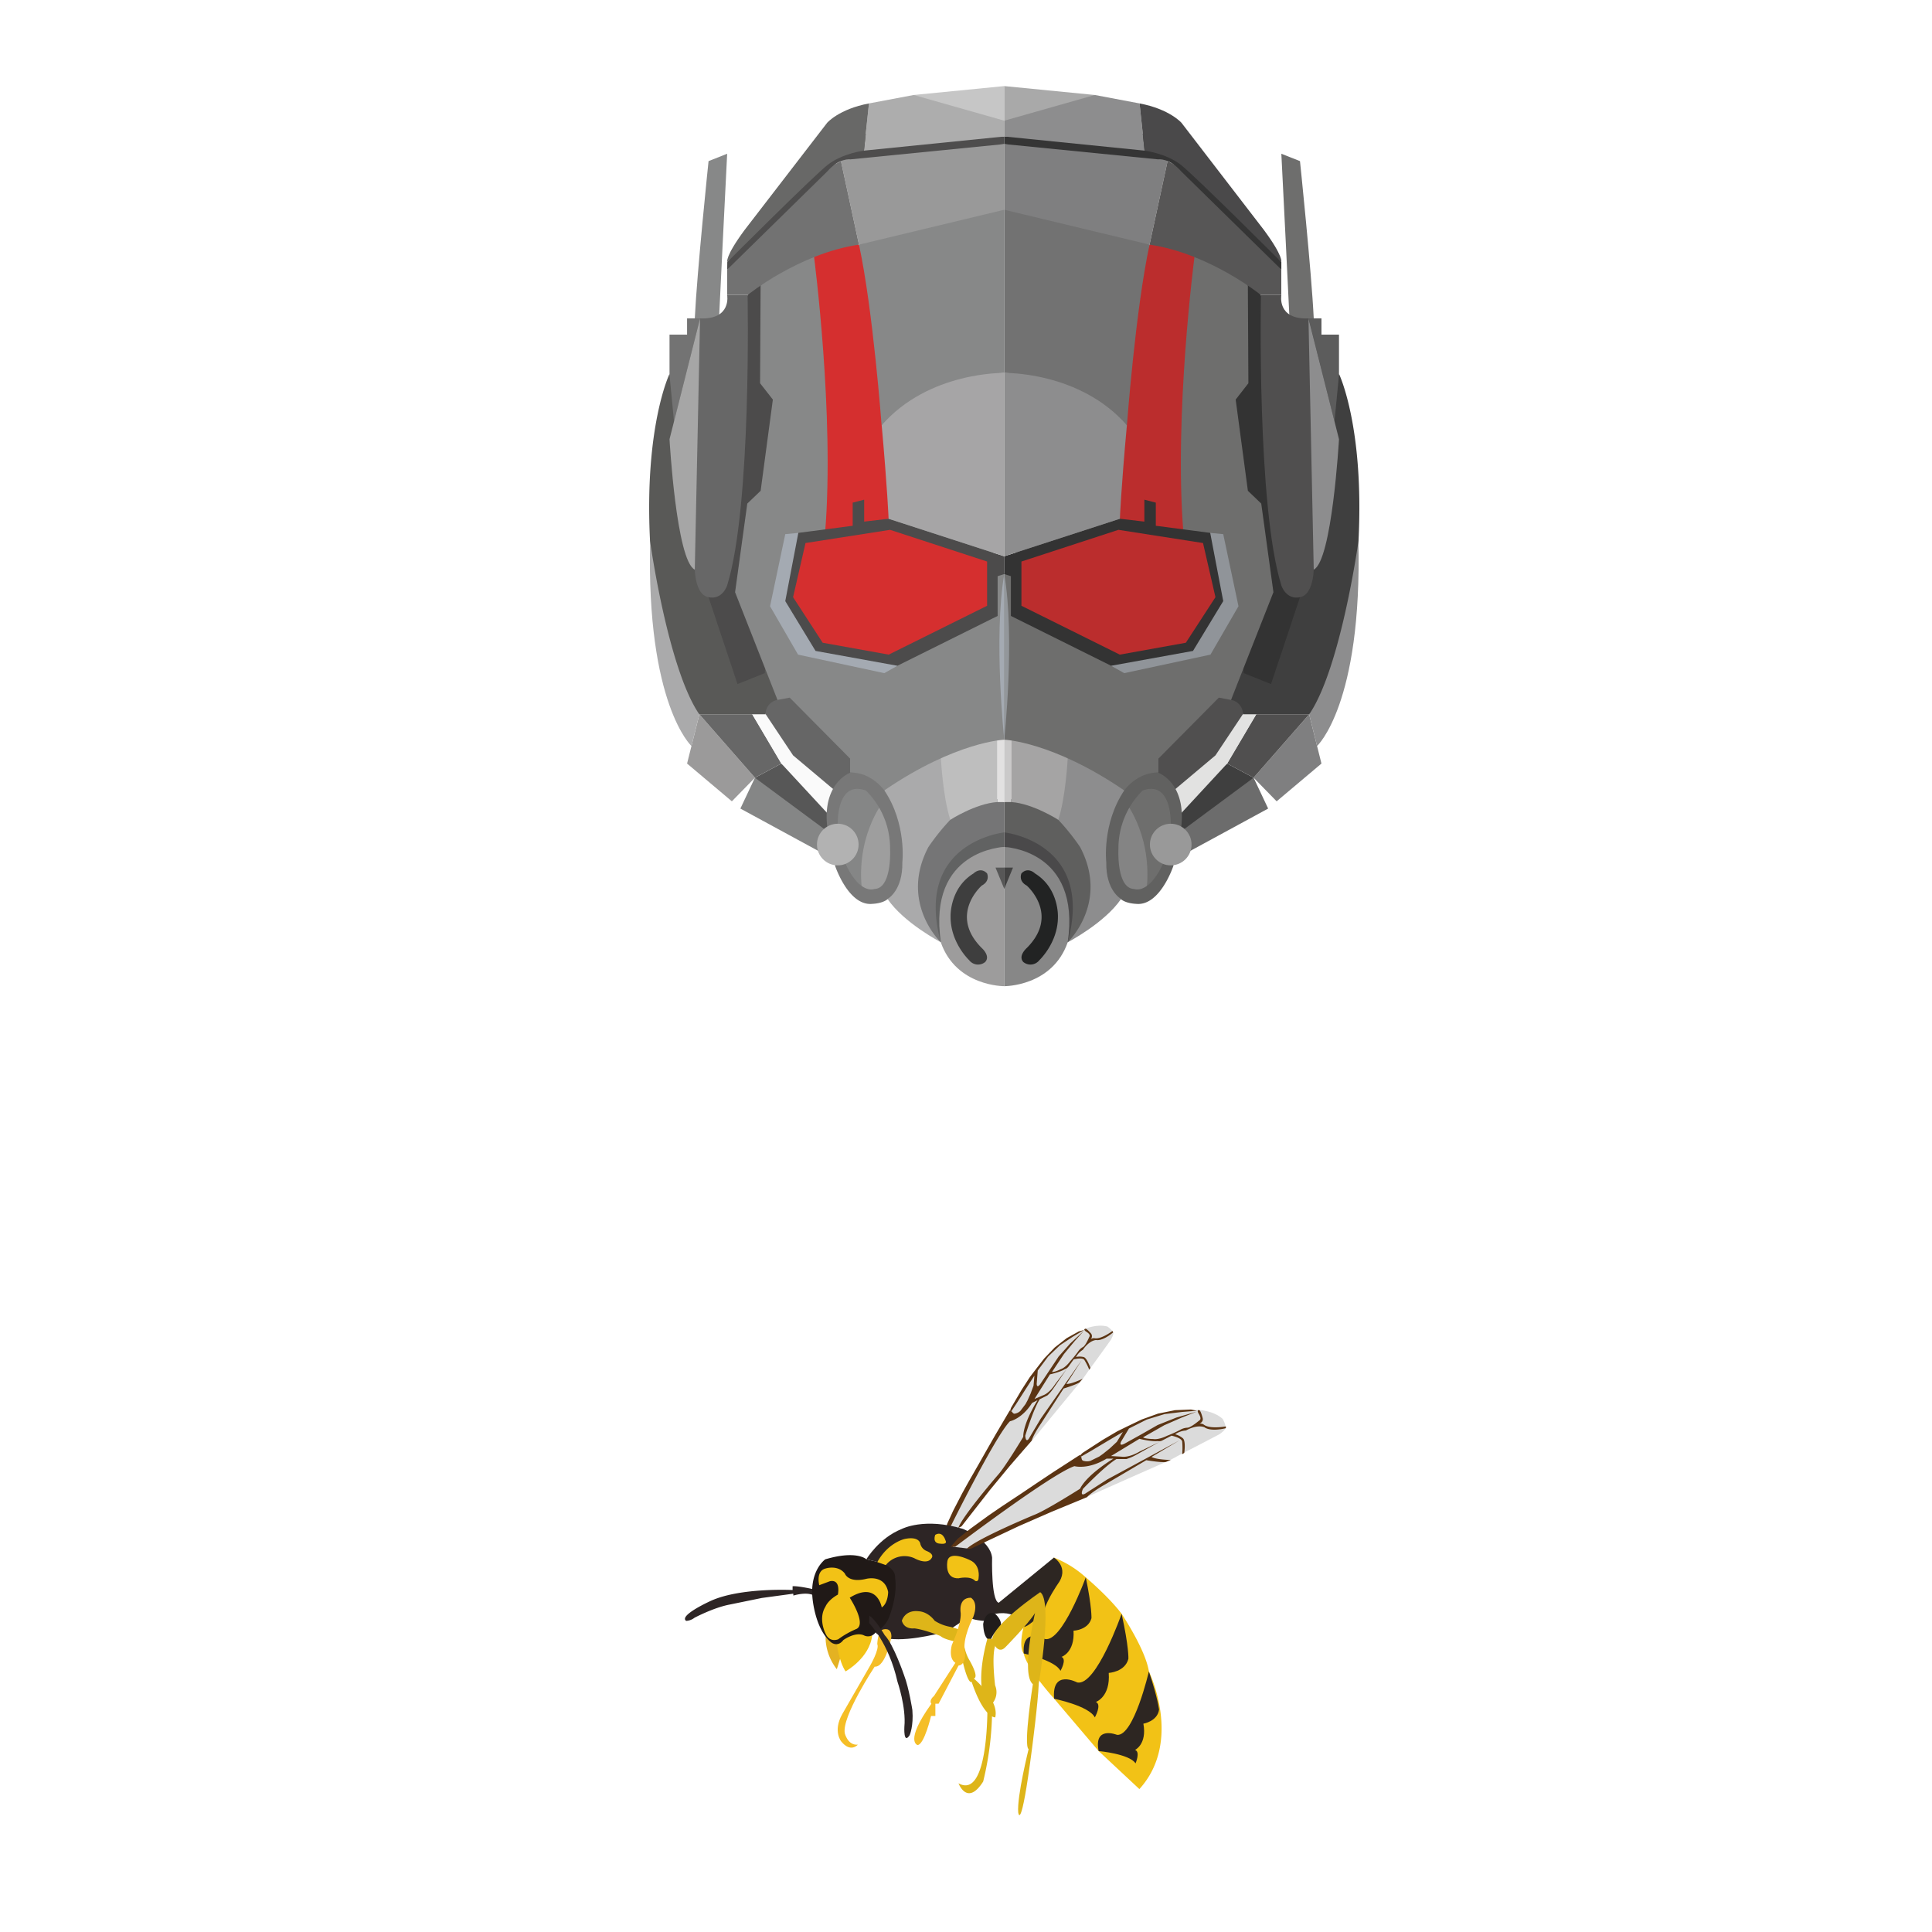 <svg xmlns="http://www.w3.org/2000/svg" viewBox="0 0 841.89 841.89"><defs><style>.cls-1{fill:#858686;}.cls-2{fill:#9b9a9a;}.cls-3{fill:#aaaaab;}.cls-4{fill:#6c6c6c;}.cls-5{fill:#7f7f80;}.cls-6{fill:#8d8d8e;}.cls-7{fill:#575757;}.cls-8{fill:#676767;}.cls-9{fill:#3f3f3f;}.cls-10{fill:#504f4f;}.cls-11{fill:#fafafa;}.cls-12{fill:#e2e2e1;}.cls-13{fill:#666;}.cls-14{fill:#6e6e6d;}.cls-15{fill:#9e9e9e;}.cls-16{fill:#848484;}.cls-17{fill:#878888;}.cls-18{fill:#787878;}.cls-19{fill:#616160;}.cls-20{fill:#737373;}.cls-21{fill:#5c5c5c;}.cls-22{fill:#595957;}.cls-23{fill:#9d9c9c;}.cls-24{fill:#878787;}.cls-25{fill:#a6a6a6;}.cls-26{fill:#616262;}.cls-27{fill:#3e3e3e;}.cls-28{fill:#4a494a;}.cls-29{fill:#222323;}.cls-30{fill:#424242;}.cls-31{fill:#757576;}.cls-32{fill:#5f5f5e;}.cls-33{fill:#4c4b4b;}.cls-34{fill:#e2e1e1;}.cls-35{fill:#bebebe;}.cls-36{fill:#333;}.cls-37{fill:#cac9c9;}.cls-38{fill:#a5a4a4;}.cls-39{fill:#a4aab2;}.cls-40{fill:#d52f2f;}.cls-41{fill:#909499;}.cls-42{fill:#bb2d2d;}.cls-43{fill:#93979b;}.cls-44{fill:#e4b222;}.cls-45{fill:#f2c216;}.cls-46{fill:#2d2525;}.cls-47{fill:#a6a5a6;}.cls-48{fill:#dbdbdb;}.cls-49{fill:#5b3413;}.cls-50{fill:#201917;}.cls-51{fill:#727272;}.cls-52{fill:#999;}.cls-53{fill:#575656;}.cls-54{fill:#4e4d4d;}.cls-55{fill:#353535;}.cls-56{fill:#201c1b;}.cls-57{fill:#c6c6c6;}.cls-58{fill:#adadad;}.cls-59{fill:#686867;}.cls-60{fill:#b2b2b2;}.cls-61{fill:#a9a9a9;}.cls-62{fill:#2d2622;}.cls-63{fill:#deb519;}.cls-64{fill:#f5be27;}</style></defs><title>ant_man_2</title><g id="Layer_22" data-name="Layer 22"><polyline class="cls-1" points="328.97 338.9 322.63 352.34 362.15 373.82 368.9 353.64 328.97 338.9"/><polyline class="cls-2" points="328.97 338.9 318.92 349.18 299.4 332.73 304.76 311.26 328.97 338.9"/><path class="cls-3" d="M304.76,311.26l-3.45,13.82s-19.74-18.08-18-89.37-.11-2.23-.11-2.23l21.57,77.78"/><polyline class="cls-4" points="546.27 338.9 552.61 352.34 513.09 373.82 506.33 353.64 546.27 338.9"/><polyline class="cls-5" points="546.27 338.9 556.31 349.18 575.84 332.73 570.48 311.26 546.27 338.9"/><path class="cls-6" d="M570.47,311.26l3.46,13.82s19.73-18.08,18-89.37.11-2.23.11-2.23l-21.58,77.78"/></g><g id="Layer_21" data-name="Layer 21"><polyline class="cls-7" points="340.49 332.73 328.97 338.9 365.07 365.64 368.9 353.64 340.49 332.73"/><polyline class="cls-8" points="340.49 332.73 327.8 311.26 304.76 311.26 328.97 338.9 340.49 332.73"/><polyline class="cls-9" points="534.74 332.73 546.27 338.9 510.16 365.64 506.33 353.64 534.74 332.73"/><polyline class="cls-10" points="534.74 332.73 547.43 311.26 570.48 311.26 546.27 338.9 534.74 332.73"/></g><g id="Layer_20" data-name="Layer 20"><polygon class="cls-11" points="325.48 307.33 340.49 332.73 362.15 356.12 377.9 331.72 350.09 299.31 325.48 307.33"/><polygon class="cls-12" points="549.76 307.33 534.74 332.73 513.09 356.12 497.34 331.72 525.14 299.31 549.76 307.33"/></g><g id="Layer_19" data-name="Layer 19"><polyline class="cls-13" points="333.67 311.26 345.59 329.16 369.78 349.5 386.02 330.38 362.15 309.19 341.16 296.59 330.86 304.99 333.67 311.26"/><polyline class="cls-10" points="541.57 311.26 529.65 329.16 505.45 349.5 489.21 330.38 513.09 309.19 534.07 296.59 544.38 304.99 541.57 311.26"/></g><g id="Layer_18" data-name="Layer 18"><polyline class="cls-1" points="386.02 352.65 378.97 341.63 367.05 343.06 362.15 356.12 363.3 368.02 370.11 384.28 378.97 389.65 386.02 352.65"/><polyline class="cls-14" points="489.21 352.65 496.27 341.63 508.19 343.06 513.09 356.12 511.94 368.02 505.13 384.28 496.27 389.65 489.21 352.65"/></g><g id="Layer_17" data-name="Layer 17"><path class="cls-15" d="M384.8,349.5s-12.86,16-8.78,41.31l12.45-4.9,2.58-18.77Z"/><path class="cls-16" d="M490.44,349.5s12.85,16,8.77,41.31l-12.45-4.9-2.57-18.77Z"/></g><g id="Layer_16" data-name="Layer 16"><path class="cls-17" d="M313.42,137s2.77-57.49,3.45-70l-8.11,3.21s-5,47.81-6,68.56h0l6,3.29,4.66-5"/><path class="cls-18" d="M365.07,359s-.66-19.14,12.25-14.52a35.34,35.34,0,0,1,10.54,25.45s.94,17.28-6.85,17.45c0,0-6.13,2.68-12.54-10.9h0l-3.4-3.31-1.21,4s5.84,17.83,16.35,16.69c0,0,4.28-.12,6.5-2h0l8.29-2.8,5-25.1-15.92-29.2-13.65,2s-12.13,4.32-9.95,23.53h0l2.8,2.09,1.77-3.32"/><path class="cls-14" d="M561.82,137s-2.77-57.49-3.46-70l8.12,3.21s5,47.81,6,68.56h0l-6,3.29-4.66-5"/><path class="cls-19" d="M510.16,359s.66-19.14-12.25-14.52a35.39,35.39,0,0,0-10.54,25.45s-.93,17.28,6.86,17.45c0,0,6.13,2.68,12.53-10.9h0l3.4-3.31,1.21,4s-5.83,17.83-16.34,16.69c0,0-4.28-.12-6.51-2h0l-8.29-2.8-5-25.1,15.91-29.2,13.66,2s12.13,4.32,9.94,23.53h0l-2.79,2.09L510.16,359"/></g><g id="Layer_15" data-name="Layer 15"><polyline class="cls-20" points="305.06 138.75 299.4 138.75 299.4 145.81 291.75 145.81 291.75 163.01 288.06 185.34 300.75 190.26 305.06 138.75"/><path class="cls-3" d="M410,410.6s-16.12-8.4-23.25-18.87c0,0,6.68-3.56,6.46-16,0,0,1.95-16.66-7.82-31.27h0l6.93-15.27,26.54,1.33,4.41,26.76L410,410.6"/><polyline class="cls-21" points="570.18 138.75 575.84 138.75 575.84 145.81 583.48 145.81 583.48 163.01 587.18 185.34 574.48 190.26 570.18 138.75"/><path class="cls-6" d="M465.27,410.6s16.13-8.4,23.25-18.87c0,0-6.68-3.56-6.45-16,0,0-1.95-16.66,7.82-31.27h0L483,329.16l-26.54,1.33L452,357.25l13.26,53.35"/></g><g id="Layer_14" data-name="Layer 14"><path class="cls-22" d="M293.71,183.65l-2-20.64s-11,22.9-8.45,72.7c0,0,7.72,55.52,21.46,75.55h28.91A6.2,6.2,0,0,1,338.8,305h0L305.06,138.75"/><path class="cls-23" d="M437.62,369.08v60.66s-20.95.18-27.66-19.14h0l-5.49-17.8,9.72-23.26,23.43-.46"/><path class="cls-9" d="M581.52,183.65l2-20.64s11,22.9,8.46,72.7c0,0-7.73,55.52-21.47,75.55h-28.9a6.22,6.22,0,0,0-5.14-6.26h0l33.75-166.25"/><path class="cls-24" d="M437.62,369.08v60.66s20.94.18,27.65-19.14h0l5.5-17.8-9.72-23.26-23.43-.46"/></g><g id="Layer_13" data-name="Layer 13"><path class="cls-25" d="M305.06,138.75l-13.31,52.64s2.95,52.92,11,56.83,2.3-109.47,2.3-109.47"/><path class="cls-26" d="M437.62,362.73v6.35S404,370.09,410,410.6h0l-4.7-9.89,3.21-23.19,20-18.57,9.14,3.78"/><path class="cls-27" d="M427.82,385.9s-14.56,12.66,0,27.22c0,0,3.93,3.43,1.48,6.09a4.9,4.9,0,0,1-7-.82s-8.07-7.55-8.07-18.78c0,0-.62-12.45,10-19,0,0,3-3.06,5.91,0C430.11,380.63,431.65,383.82,427.82,385.9Z"/><polygon class="cls-7" points="437.62 378.06 433.8 378.06 437.62 387.33 437.62 378.06"/><path class="cls-6" d="M570.18,138.75l13.3,52.64s-3,52.92-11,56.83-2.3-109.47-2.3-109.47"/><path class="cls-28" d="M437.62,362.73v6.35s33.57,1,27.65,41.52h0l4.71-9.89-3.21-23.19-20-18.57-9.13,3.78"/><path class="cls-29" d="M447.41,385.9s14.56,12.66,0,27.22c0,0-3.93,3.43-1.48,6.09a4.91,4.91,0,0,0,7-.82s8.07-7.55,8.07-18.78c0,0,.61-12.45-10-19,0,0-3-3.06-5.91,0C445.13,380.63,443.58,383.82,447.41,385.9Z"/><polygon class="cls-30" points="437.62 378.06 441.43 378.06 437.62 387.33 437.62 378.06"/></g><g id="Layer_12" data-name="Layer 12"><path class="cls-8" d="M325.77,128.59h-8.9s2,10.73-11.81,10.16l-2.3,109.47s.18,11.09,6,12h0l11.56,4.67,12.11-23,8.06-87.58-14.72-25.71"/><path class="cls-31" d="M437.62,349.5v13.23s-39.5,4.14-27.66,47.87c0,0-18.16-17.23-5.4-41.49a98.17,98.17,0,0,1,9.51-11.86h0l11.24-12.82,12.31,5.07"/><path class="cls-10" d="M549.47,128.59h8.89s-2,10.73,11.82,10.16l2.3,109.47s-.19,11.09-6,12h0l-11.57,4.67-12.1-23-8.07-87.58,14.73-25.71"/><path class="cls-32" d="M437.62,349.5v13.23s39.49,4.14,27.65,47.87c0,0,18.17-17.23,5.4-41.49a97.36,97.36,0,0,0-9.5-11.86h0l-11.24-12.82-12.31,5.07"/></g><g id="Layer_11" data-name="Layer 11"><path class="cls-33" d="M325.77,128.59s1.84,92-8.9,126.48c0,0-1.93,6.41-8.11,5.18l12.61,37.85,11.88-4.77,6.68-89.75,2.26-64.08-8.44-22-8,11.1"/><polyline class="cls-34" points="437.62 322.33 437.62 349.5 434.57 349.5 434.57 322.67 435.5 319.03 437.62 322.33"/><path class="cls-35" d="M434.57,349.5V322.67l-13.05-2.11L410,330.44s.86,16.87,4.11,26.81C414.07,357.25,425.07,350.16,434.57,349.5Z"/><path class="cls-36" d="M549.47,128.59s-1.84,92,8.89,126.48c0,0,1.93,6.41,8.12,5.18L553.86,298.1,542,293.33l-6.68-89.75L533,139.5l8.45-22,8,11.1"/><polyline class="cls-37" points="437.62 322.33 437.62 349.5 440.67 349.5 440.67 322.67 439.74 319.03 437.62 322.33"/><path class="cls-38" d="M440.67,349.5V322.67l13.05-2.11,11.55,9.88s-.85,16.87-4.1,26.81C461.17,357.25,450.17,350.16,440.67,349.5Z"/></g><g id="Layer_10" data-name="Layer 10"><path class="cls-17" d="M437.62,250.15v72.18s-21.09.77-52.27,22.1c0,0-5.54-8-14.9-7.78v-6.08L344.12,304l-5.32,1-18.48-46.93,5.32-38.63,5.82-5.57,5.32-39.75L331.21,167l.23-42.56,12.93-16.42,18.93,4.3,74.32,137.8"/><path class="cls-14" d="M437.62,250.15v72.18s21.08.77,52.27,22.1c0,0,5.53-8,14.9-7.78v-6.08L531.12,304l5.31,1,18.48-46.93-5.31-38.63-5.82-5.57-5.32-39.75L544,167l-.23-42.56-12.93-16.42-18.93,4.3-74.32,137.8"/></g><g id="Layer_9" data-name="Layer 9"><polyline class="cls-39" points="391.05 290.11 385.35 293.33 347.76 285.26 335.56 264.17 342.19 232.76 347.88 232.21 391.05 290.11"/><path class="cls-40" d="M354.74,112s9,68.74,4.8,120.17h0l27.67-6.16,17.39-51L374.31,106.6l-13.64-4.43L354.74,112"/><path class="cls-39" d="M437.62,250.15v72.18s-4.77-44.42,0-72.18"/><polyline class="cls-41" points="484.19 290.11 489.88 293.33 527.47 285.26 539.68 264.17 533.04 232.76 527.36 232.21 484.19 290.11"/><path class="cls-42" d="M520.5,112s-9,68.74-4.81,120.17h0L488,226.05l-17.38-51,30.29-68.49,13.64-4.43L520.5,112"/><path class="cls-43" d="M437.62,250.15v72.18s4.77-44.42,0-72.18"/><path class="cls-44" d="M359.75,713.07a22.86,22.86,0,0,0,4.91,14.31s1.78-5.76,2.4-7.63l-2.72-9.64-4.59,3"/></g><g id="Layer_8" data-name="Layer 8"><polyline class="cls-33" points="437.62 242.41 437.62 250.15 434.73 251.08 434.73 268.4 391.05 290.11 355.38 283.65 342.19 261.94 347.88 232.21 371.57 229.11 371.57 219.03 376.57 217.74 376.57 227.3 387.21 226.05 437.62 242.41"/><polyline class="cls-36" points="437.62 242.41 437.62 250.15 440.51 251.08 440.51 268.4 484.19 290.11 519.86 283.65 533.04 261.94 527.36 232.21 503.66 229.11 503.66 219.03 498.67 217.74 498.67 227.3 488.02 226.05 437.62 242.41"/><path class="cls-45" d="M364.66,716.43s.9,7.49,3.8,11.9c0,0,10.52-5.8,11.6-15.74h0l-2.51-3-10.09,1.34-2.8,5.49"/><path class="cls-46" d="M356,692.87s-7.91-1.88-10.62-1.65v1.65s-22.65-1.18-35.63,4.72c0,0-14.16,6.37-10.74,8.73a6.59,6.59,0,0,0,3.65-1.38s8.25-4.38,15.23-5.72l14.1-2.89,13.67-1.86.07.82s6.53-2.08,9.5.37Z"/></g><g id="Layer_7" data-name="Layer 7"><path class="cls-47" d="M437.62,162.51v79.9l-50.41-16.36s-.5-12.8-3-40.71h0l10.65-26.25,42.8,3.42"/><path class="cls-6" d="M437.62,162.51v79.9L488,226.05s.5-12.8,3.05-40.71h0l-10.66-26.25-42.79,3.42"/><path class="cls-48" d="M412.36,667.6l3.65-8.35,6.3-11.88,8.17-15,8-13.5,2.67-5.65L447.71,603l5.63-8,3.32-4.15,3.46-3.51,4.14-3.28,4.76-3,3.89-2s5-2.29,9.66-1c0,0,2.15,1.42,2.48,2.62,0,0,.56.26-.94,3.12,0,0-8.08,11.29-9,12.4l-3.3,4.72-9.73,11.79-8.4,10.21-4.06,5-5.6,5.88-3.61,3.93-3.17,3.83L433,646.55l-5.28,6.65-5.15,6-4.3,6.18Z"/><path class="cls-49" d="M413.27,667.12s20.38-41.32,26.82-47.78c0,0,5.23-1,9.66-8l2.38-1.19s-6.25,9.7-6.24,16c0,0-7.92,13.2-11.12,16.68,0,0-15.31,17.69-17.19,23l1.42-.71,12.38-15.85L440,638.83l9.58-11.06s.51-2.24,4-7.38l9.89-15.32s5.35-1.63,6.92-2.68l1.41-1.59s-4.87,2.35-7.11,2.28l6.7-10.41-17.9,25.56-5.12,8.62s-1.33,2.22-1.61-1.21c0,0,3.54-11.59,6.32-15.91l3.37-1.69a17.9,17.9,0,0,0,2.49-2.9l5.82-8.51-5,6.57s-2.31,3.81-5.27,4.84l-3.7,1.58,6.73-10.71s4.53-1,6.62-2.35c0,0,.57,0,1.42-1l2.3-3.18s3.73-1,4.64.2a28.08,28.08,0,0,1,2.16,4.3l.49-.79s-1.51-4.48-3-4.76a7.34,7.34,0,0,0-3.27,0,8.35,8.35,0,0,1,3-3.14s2.5-3.94,5.76-4.27c0,0,2.5.78,7.44-3.32l-.3-.61s-4.8,3.62-7.67,3.18a2.33,2.33,0,0,0-1.81.41,1.92,1.92,0,0,0,.16-2.45s-1.63-1.92-2.36-2.13c0,0-1.38.1.12,1.23,0,0,2.26,1.2,1.49,2.26,0,0-1.64,3.87-2.77,4.48a6,6,0,0,0-2.2,2.05,47.71,47.71,0,0,1-3.39,4.16s-2,2.8-4.21,3.5c0,0-2.52,1.31-3.72,1.15l5.17-7.75,4.64-5.6,4.08-4.55-5.91,5.47-5.1,5.74L457.4,597l-4,6s-1.54,2.38-1.65,0l.46-5.79,4.53-6.08,5.12-4.9,5.48-3.64,5-3-2.25.6-5.3,2.94-5.21,4.08L455,592l-3.66,4.72-2.58,3.38-3.57,5.52-4.57,7.76s-1,2.31.2,1.42l2.17-3.27,3.94-6.18,3.83-5.92-.39,4.4-1.27,3.42-1.35,3-.87,1.6-2.27,3A4.66,4.66,0,0,1,442.3,616s-.69.29-1.3-.82l-1-.54-6.26,10.63-3.66,6.39-3.57,6.3-4.35,7.58-2.87,5.18-3.94,7.61L412.75,664l-1,4Z"/><path class="cls-50" d="M395.06,683.49l-17.51-4s-4.15-4.08-17.93,0c0,0-6.73,4.67-5.58,16.76,0,0,1,13.41,8,19.32,0,0,2.86,2.51,5.44-.88,0,0,5-3.7,8.86-2.12a4,4,0,0,0,5.11-1.12h0l10.6-5.1Z"/></g><g id="Layer_6" data-name="Layer 6"><path class="cls-17" d="M437.62,91.4v71.11s-32.9-.76-53.45,22.83c0,0-3.72-50.27-9.86-78.74h0l41.44-27L437.62,91.4"/><path class="cls-51" d="M437.62,91.4v71.11s32.9-.76,53.45,22.83c0,0,3.71-50.27,9.86-78.74h0l-41.44-27L437.62,91.4"/><path class="cls-46" d="M432.32,678.74s-.49,18.75,2.88,19.67h0l-1.57,4.82-4.88,3.08s-4.76-.23-6.72-1.65l-9.34,6.22s-15.37,4.48-25.15,3.22c0,0-4.27-.9-6.05-2.68,0,0,4.8-2.67,6.22-7.47,0,0,3.55-8.79,2.32-16.6,0,0,.86-4.44-7.75-6.72h0l-4.73-1.17S383,670.19,393,666.24c0,0,9.82-5.13,26.65,0C419.61,666.24,431.46,670.92,432.32,678.74Z"/></g><g id="Layer_5" data-name="Layer 5"><polyline class="cls-52" points="437.62 62.78 437.62 91.4 374.31 106.6 364.13 59.47 437.62 62.78"/><path class="cls-51" d="M374.31,106.6l-7.86-36.41L342.21,83l-25.34,34.46v11.1h8.9S348,110.5,374.31,106.6Z"/><polyline class="cls-5" points="437.62 62.78 437.62 91.4 500.93 106.6 511.11 59.47 437.62 62.78"/><path class="cls-53" d="M500.93,106.6l7.86-36.41L533,83l25.34,34.46v11.1h-8.89S527.25,110.5,500.93,106.6Z"/><path class="cls-48" d="M415.08,674l8-6.67,12.54-8.92,16-11.11,15.12-9.7,5.63-4.41,11.95-7.16,9.88-5.33,5.53-2.55,5.34-1.81,5.91-1.23,6.4-.62,5-.09s6.31.22,10.41,3.88c0,0,1.48,2.56,1.2,3.95,0,0,.44.55-2.56,2.72,0,0-14.06,7.4-15.57,8.06l-5.8,3.14-16,7.07-13.83,6.14-6.7,3-8.74,3.13-5.7,2.17L454,660l-7,3.1-8.8,4.09-8.38,3.53-7.56,4.12Z"/></g><g id="Layer_3" data-name="Layer 3"><g id="Layer_4" data-name="Layer 4"><path class="cls-54" d="M437.62,59.46v3.32l-67.07,6.67s-4.8-.8-10.14,5.34l-43.54,42.7.05-3.3,20.23-25.71,27-29,25.95-2.09Z"/><path class="cls-55" d="M437.62,59.46v3.32l67.07,6.67s4.8-.8,10.14,5.34l43.53,42.7,0-3.3L538.08,88.48l-27-29-25.95-2.09Z"/></g><path class="cls-45" d="M459.26,678.74a45.53,45.53,0,0,1,13.88,8.61h0s10.05,8.46,15.61,15.88h0s10.43,15.54,11.89,25.13h0s14.87,30.3-4.14,51.25L478.71,763l-19.37-22.79s-12.13-13.4-13.23-19.72h0s-2.39-1.94-.06-11.58h0l13.21-30.21"/><path class="cls-56" d="M433.63,703.23s3.44,2.95,2.36,5.72a13.51,13.51,0,0,0-4.32,5.71s-2.94.55-3.24-6.94c0,0,.78-6.3,5.2-4.49"/></g><g id="Layer_2" data-name="Layer 2"><path class="cls-57" d="M437.62,37.51V52.59s-30,1.3-39.46-11.2Z"/><polygon class="cls-58" points="437.62 52.59 437.62 59.47 376.48 65.64 378.66 45.07 398.16 41.39 437.62 52.59"/><path class="cls-59" d="M378.66,45.07l-2.18,20.57s-9.39,1.16-15.8,6.18-43.76,42.37-43.76,42.37-1.12-2.23,7.52-13.94l36-46.74S365.57,47.54,378.66,45.07Z"/><polygon class="cls-40" points="430.14 244.69 430.14 263.97 387.26 285.26 358.49 280.08 345.59 260.23 351.01 236.63 387.86 230.88 430.14 244.69"/><circle class="cls-60" cx="365.07" cy="368.02" r="9.07"/><path class="cls-61" d="M437.62,37.51V52.59s30,1.3,39.46-11.2Z"/><polygon class="cls-6" points="437.62 52.59 437.62 59.47 498.76 65.64 496.58 45.07 477.08 41.39 437.62 52.59"/><path class="cls-28" d="M496.58,45.07l2.18,20.57s9.39,1.16,15.8,6.18,43.76,42.37,43.76,42.37,1.11-2.23-7.53-13.94L514.84,53.51S509.66,47.54,496.58,45.07Z"/><polygon class="cls-42" points="445.1 244.69 445.1 263.97 487.97 285.26 516.75 280.08 529.65 260.23 524.23 236.63 487.37 230.88 445.1 244.69"/><circle class="cls-52" cx="510.16" cy="368.02" r="9.07"/><path class="cls-62" d="M500.64,728.36s-6.58,28.35-13.89,27.62c0,0-10.23-4.14-8,7.06,0,0,13.4,1.22,16.08,5.37,0,0,2.2-5.12-.24-5.85,0,0,5.3-2.46,3.65-11.45,0,0,6.1-1,6.83-6.1C505,745,504.78,740.7,500.64,728.36Z"/><path class="cls-62" d="M488.75,703.23s-11.05,31.66-19.33,29.92c0,0-11.21-6-10.08,7.1,0,0,15.2,3.06,17.75,8.13,0,0,3.15-5.59.45-6.73,0,0,6.38-2.16,5.6-12.66,0,0,7.1-.37,8.57-6.14C491.71,722.85,492,717.88,488.75,703.23Z"/><path class="cls-62" d="M473.14,687.35s-10.35,28.54-17.83,26.87c0,0-10.08-5.57-9.2,6.31,0,0,13.72,2.94,16,7.56,0,0,2.91-5,.48-6.09,0,0,5.8-1.88,5.21-11.4,0,0,6.43-.25,7.82-5.46C475.6,705.14,475.89,700.65,473.14,687.35Z"/><path class="cls-62" d="M459.26,678.74s7.09,4.38,1.57,11.69c0,0-4.29,6.09-6,11.7,0,0-6.35,6.82-8.78,6.82,0,0-1.7-7.54-12.42-5.72v-3.54Z"/><path class="cls-63" d="M393,706.26s1.26-4.91,7.44-4.12c0,0,3.74,0,6.86,4.12a18.34,18.34,0,0,0,7,2.69l5.36,1.58s-.53,7.12,2.63,12.66c0,0,4.59,7.6,2.06,8.24,0,0,11.18,9.36,9.33,16.93,0,0-4.9.48-10.28-15.51,0,0-1.32,1.69-3.74-8.18h0l-3.35-9.39s-4.76-.79-6.51-2.38c0,0-7.11-2.85-11.4-3.32C398.35,709.58,394.07,710.21,393,706.26Z"/></g><g id="Layer_25" data-name="Layer 25"><path class="cls-63" d="M432.32,714.66s2.21,6.85,5.79,3.12c0,0,10.11-10.3,12.9-14.87,0,0-6.22,26.69-.93,31,0,0-4.2,26.6-1.86,28.31,0,0-5.14,20.69-4.52,27.53,0,0,1.11,10,5.95-27.33,0,0,2.71-20.54,3-28.84,0,0,6.2-36,.63-39.78C453.3,693.84,432.47,707.78,432.32,714.66Z"/><path class="cls-63" d="M430.27,714.1s-6.08,20.2,0,28.32c0,0,.88,42.17-12.59,34.67,0,0,3.8,10.2,10.75-.77a134.69,134.69,0,0,0,3.89-33.9,7.61,7.61,0,0,0,1.31-8s-1.56-12.41,0-17.08l.6-3.2Z"/><path class="cls-45" d="M426.45,687.35s.91-5.49-3.87-7.54c0,0-9.46-4.78-9.8,1,0,0-1.13,7.18,4.9,6.95,0,0,5.12-1.25,7.29,1.14C425,688.93,426.46,689.59,426.45,687.35Z"/><path class="cls-45" d="M412,671.23s-1.2-4.34-4.45-2.41c0,0-1.57,3.74,2.23,3.86C409.81,672.68,413.08,673.19,412,671.23Z"/><path class="cls-45" d="M386,682a10.46,10.46,0,0,1,12.41-3s5.66,3.25,7.59-.12c0,0,1.33-1.56-2.17-3a4.57,4.57,0,0,1-2.77-3.07s-.24-3.51-6.75-2.21c0,0-7.34,1.54-12,10.1Z"/><path class="cls-49" d="M416.26,674s42-31.81,51.94-35.11c0,0,5.83,1.69,14-3.27h3s-11.37,6.72-14.57,13.13c0,0-14.87,9.44-19.92,11.36,0,0-24.74,10.25-29.39,14.73h1.82L444,665l14.18-6.19,15.47-6.39s1.67-2,7.85-5.53l18-10.59s6.31,1.07,8.45.8l2.25-.9s-6.18-.09-8.43-1.31l12.18-7.22-31.41,17-9.65,6.19s-2.5,1.59-1-2.06c0,0,9.56-10,14.62-13h4.32a21.2,21.2,0,0,0,4-1.69l10.31-5.72-8.53,4.12s-4.31,2.72-7.88,2.25l-4.59-.28,12.37-7.5s5.15,1.29,8,1a2.89,2.89,0,0,0,2-.3l4-2.07s4.34.86,4.64,2.57a31,31,0,0,1,0,5.5l.91-.55s.76-5.35-.65-6.41a8.44,8.44,0,0,0-3.34-1.72,9.58,9.58,0,0,1,4.72-1.65s4.58-2.75,8.08-1.41c0,0,2.16,2.08,9.32.41v-.78s-6.76,1.25-9.47-.67a2.68,2.68,0,0,0-2.06-.51s1.83-.73,1.42-2.43c0,0-.69-2.8-1.33-3.39,0,0-1.47-.6-.5,1.33,0,0,1.69,2.38.36,3.07,0,0-3.67,3.12-5.13,3.16a6.84,6.84,0,0,0-3.3,1,55.19,55.19,0,0,1-5.6,2.52s-3.48,1.83-6.1,1.42c0,0-3.25,0-4.4-.73l9.26-5.28,7.62-3.34,6.51-2.57-8.85,2.57-8.16,3.25-7,4L490.21,629s-2.79,1.65-1.69-.82l3.44-5.69,7.74-3.9,7.75-2.38,7.48-.92,6.64-.54-2.61-.54-6.92.29L504.61,616l-7.14,2.58-6.16,2.95-4.38,2.14-6.48,3.81-8.65,5.6s-2.18,1.86-.52,1.55l3.89-2.23,7.2-4.3,6.94-4.09-2.64,4.3-3.06,2.85-2.9,2.33L479,634.71l-3.83,1.87a5.38,5.38,0,0,1-3,0s-.86,0-.91-1.5l-.73-1.06-11.85,7.66-7,4.67L444.77,651l-8.34,5.52-5.59,3.83-7.94,5.77-5.56,4.4-3.09,3.53Z"/><path class="cls-64" d="M418.63,702.91s-1.26-6.69,4.42-6.69c0,0,3.57,1.69,1.05,8.41,0,0-5.05,9.67-3.58,15.35,0,0,.63,5.35-2.84,5.83L409,742.42h-1.4v5.33h-1.88s-2.93,12.44-5.86,12.68c0,0-5.91-1.4,6-18,0,0-1.29-1.33,1.17-3.44l9.29-14.41s-3.08-1.41-1.56-7.73C414.7,716.84,418.93,708,418.63,702.91Z"/><path class="cls-45" d="M370.28,696.22s7.39,11.28,3,13.58a38.14,38.14,0,0,0-8,4.53s-3.77,1.7-5.58-2.56c0,0-3.28-6.4,0-11.65,0,0,1-2.79,5.41-5.25,0,0,1.48-6.78-3.44-5.85L357,690.77s-1.64-6.19,2.78-7.28c0,0,5.25-1.75,8.37,2.19,0,0,1.41,4.27,9.4,2.3,0,0,7.94-2,9.47,5.74,0,0,0,4.92-2.79,6.73C384.23,700.45,382.26,688.81,370.28,696.22Z"/><path class="cls-64" d="M382.28,716.43s.15-5.55,2.38-6.32c0,0,3.86-1.4,3.78,3.16,0,0-2.41,13.32-7.3,13,0,0-14.5,21.88-13,29.09,0,0,1.29,5.32,5.67,4.89,0,0-3.09,3.69-7.21-1.37,0,0-3.79-4.46.42-11.93l12.19-21.2S383.33,718.63,382.28,716.43Z"/></g><g id="Layer_26" data-name="Layer 26"><path class="cls-46" d="M378.76,707.29s8.51,8.51,12.33,25.54c0,0,3.83,11.12,3,19.64,0,0-.47,7.9,2.29,3.66,0,0,1.78-3.85,1.19-11,0,0-1.48-9.57-3.56-15,0,0-4.63-13.62-8.48-17.57,0,0-4.19-7.2-6.73-8.48Z"/></g></svg>